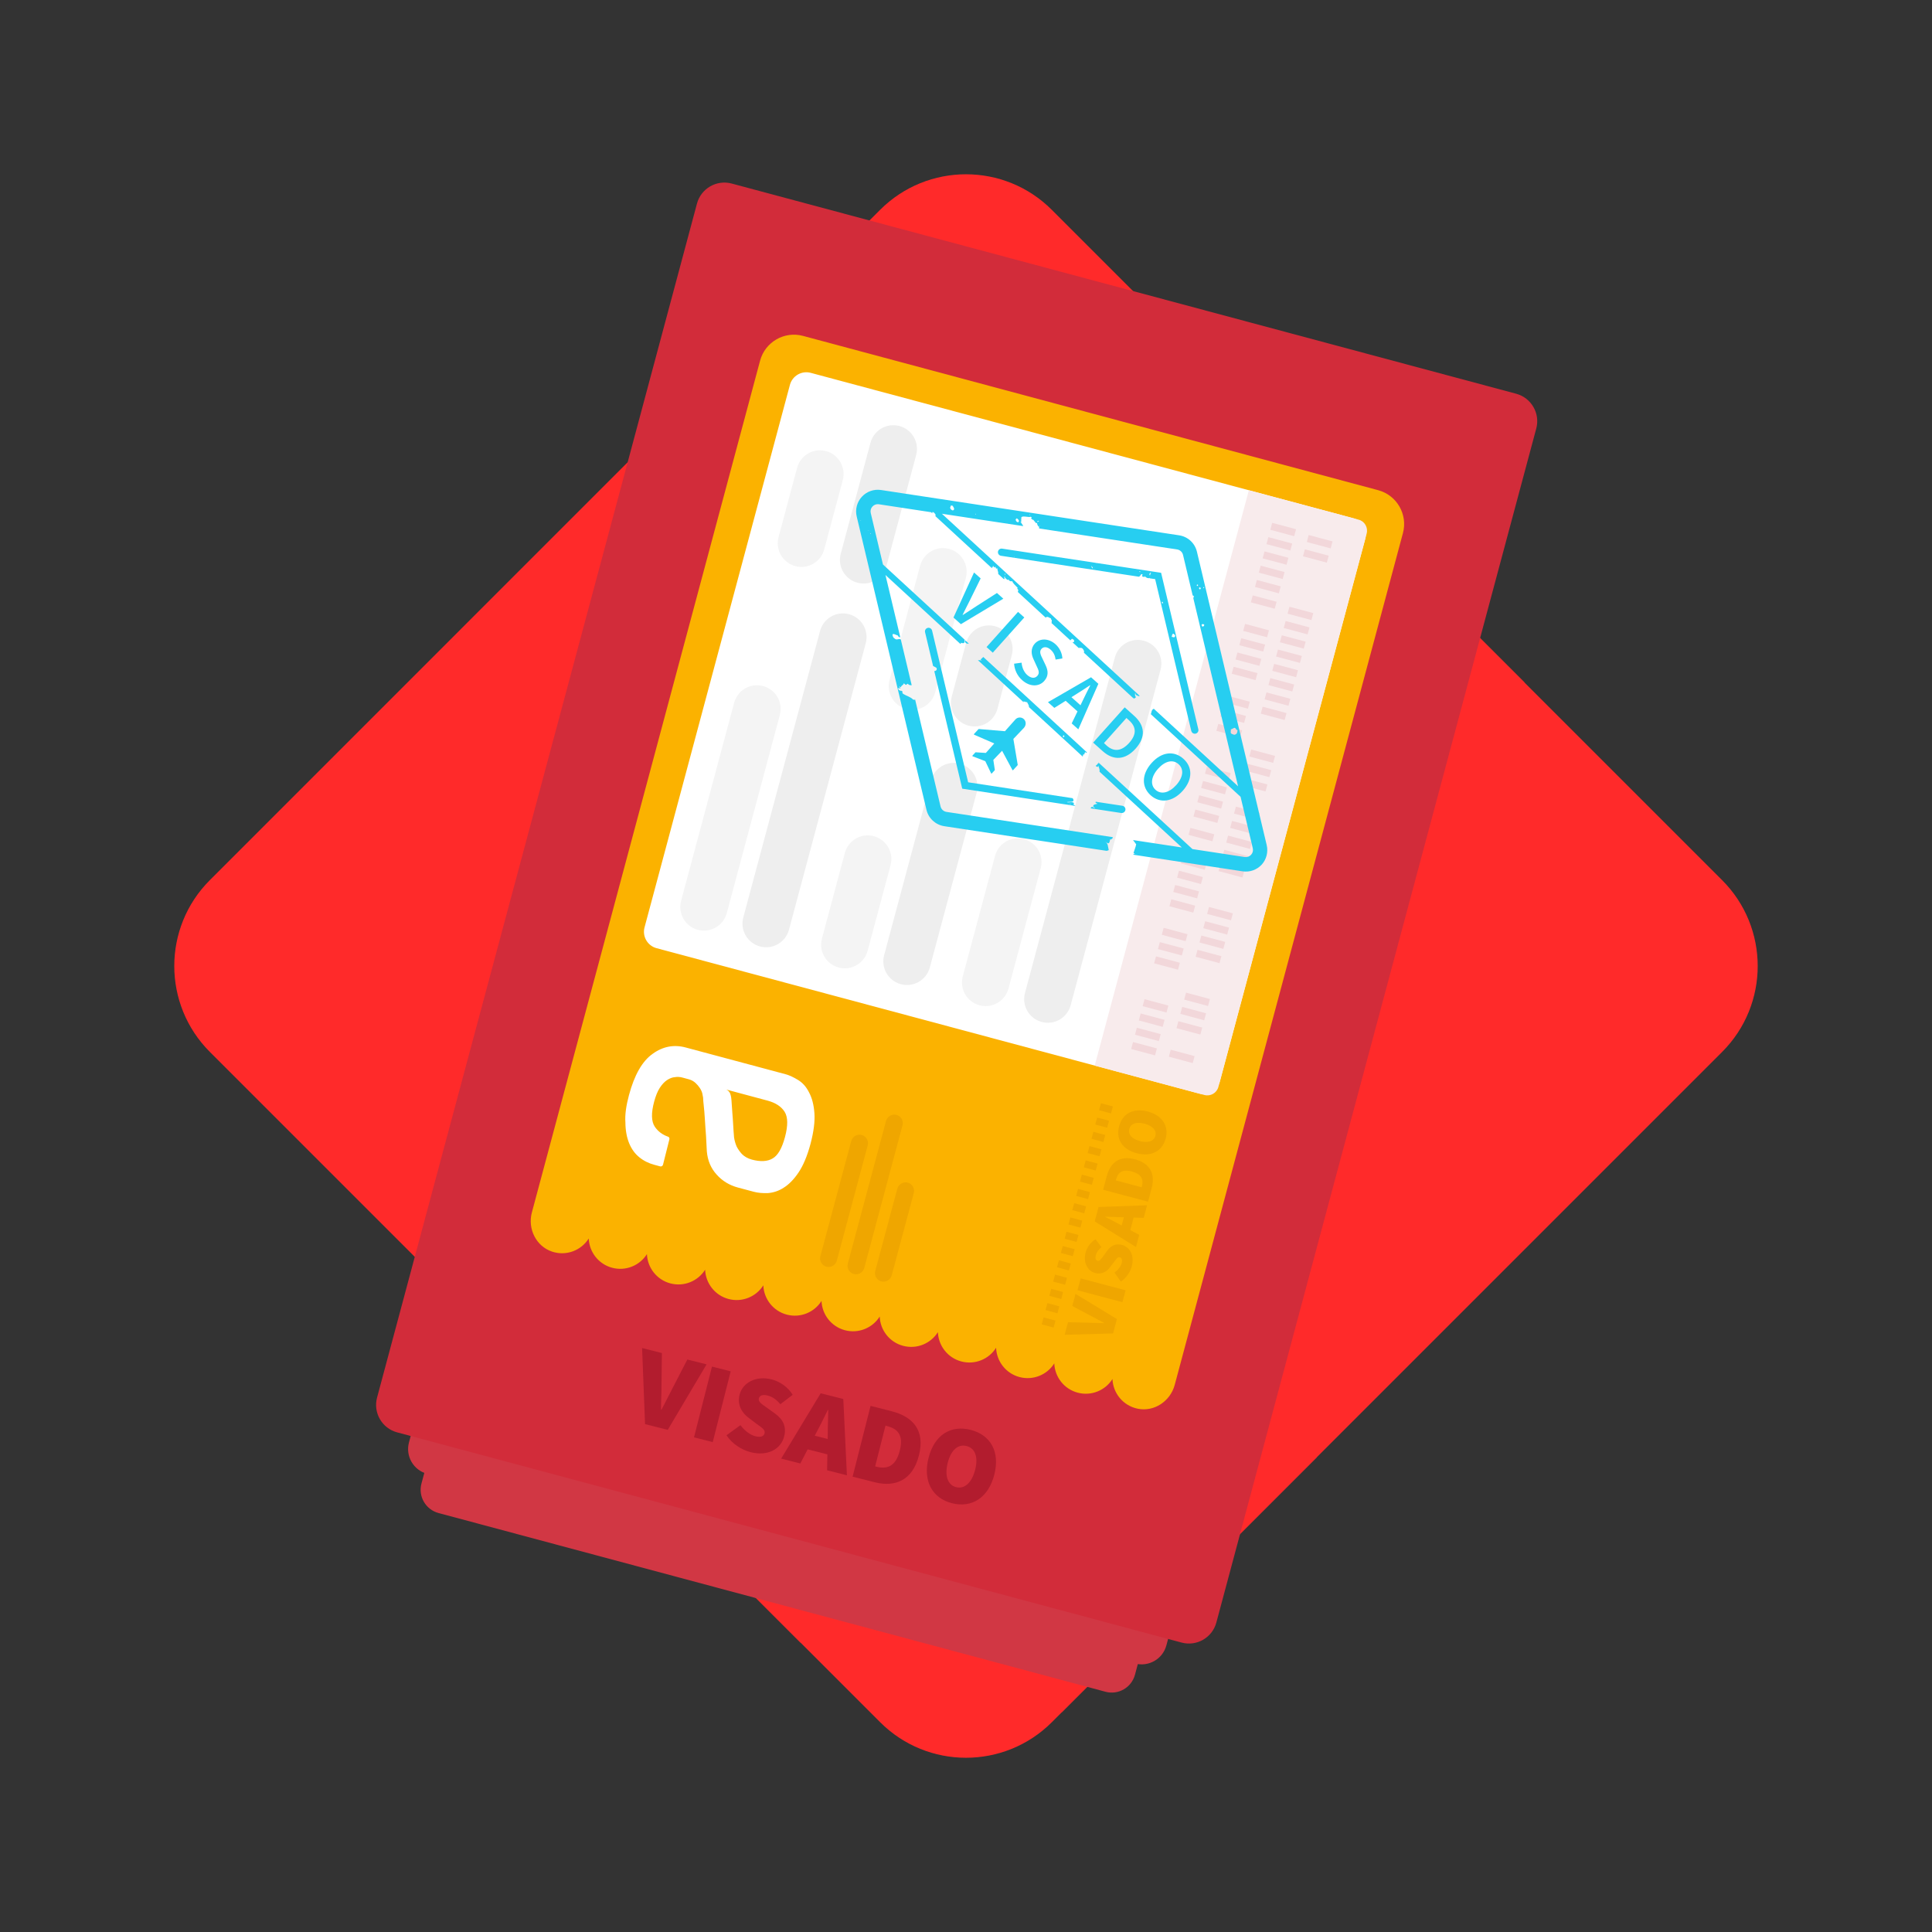 <?xml version="1.0" encoding="UTF-8" standalone="no"?>
<!-- Generator: Adobe Illustrator 23.0.3, SVG Export Plug-In . SVG Version: 6.00 Build 0)  -->

<svg
   xmlns:dc="http://purl.org/dc/elements/1.1/"
   xmlns:cc="http://creativecommons.org/ns#"
   xmlns:rdf="http://www.w3.org/1999/02/22-rdf-syntax-ns#"
   xmlns:svg="http://www.w3.org/2000/svg"
   xmlns="http://www.w3.org/2000/svg"
   xmlns:sodipodi="http://sodipodi.sourceforge.net/DTD/sodipodi-0.dtd"
   xmlns:inkscape="http://www.inkscape.org/namespaces/inkscape"
   version="1.1"
   id="Layer_1"
   x="0px"
   y="0px"
   viewBox="0 0 454.17 454.17"
   style="enable-background:new 0 0 454.17 454.17;"
   xml:space="preserve"
   sodipodi:docname="espanhol-basico.svg"
   inkscape:version="0.92.4 5da689c313, 2019-01-14"><rect x="0" y="0" width="454.17" height="454.17" fill="#333333" stroke="none"/><defs
   id="defs277" /><sodipodi:namedview
   pagecolor="#ffffff"
   bordercolor="#666666"
   borderopacity="1"
   objecttolerance="10"
   gridtolerance="10"
   guidetolerance="10"
   inkscape:pageopacity="0"
   inkscape:pageshadow="2"
   inkscape:window-width="1920"
   inkscape:window-height="1016"
   id="namedview275"
   showgrid="false"
   inkscape:zoom="1.0392584"
   inkscape:cx="4.9821106"
   inkscape:cy="189.75"
   inkscape:window-x="0"
   inkscape:window-y="27"
   inkscape:window-maximized="1"
   inkscape:current-layer="g272" />
<style
   type="text/css"
   id="style2">
	.st0{fill:#D7DBDE;}
	.st1{fill:#C6CACC;}
	.st2{fill:#d13744;}
	.st3{fill:#d13744;}
	.st4{fill:#D22C3A;}
	.st5{fill:#FBB200;}
	.st6{fill:#FFFFFF;}
	.st7{fill:#F8EBEC;}
	.st8{fill:#F2D7DA;}
	.st9{fill:#F4F4F4;}
	.st10{fill:#EEEEEE;}
	.st11{fill:#EFA600;}
	.st12{fill:#27CEF1;}
	.st13{fill:none;}
	.st14{fill:#B21C2E;}
</style>
<g
   id="g272">
	<path
   class="st0"
   d="M404.83,247.29l-95.32,95.32l-18.18,18.18l-35.07,35.07l-6.7,6.7l-2.28,2.28c-11.16,11.16-29.24,11.16-40.39,0   l-18.74-18.74l-11.6-11.6l-66.19-66.19l-61.02-61.02c-11.16-11.16-11.16-29.25,0-40.4L165.55,90.67l4.28-4.28l28.56-28.56   l8.49-8.49c11.16-11.16,29.24-11.16,40.39,0l29.5,29.5l81.55,81.55l46.49,46.49C415.99,218.04,415.99,236.13,404.83,247.29z"
   id="path4"
   style="fill:#ff2a2a" />
	<path
   class="st1"
   d="M358.34,160.39l-48.83,182.22l-18.18,18.18l-35.07,35.07l-6.7,6.7l-61.42-16.46l-11.6-11.6l-66.19-66.19   l-2.47-2.47l57.66-215.17l8.68-32.4c0.95-3.57,4.62-5.68,8.18-4.73l15.98,4.28l78.39,21.01L358.34,160.39z"
   id="path6"
   style="fill:#ff2a2a" />
	<path
   class="st2"
   d="M330.74,155.08l-63.93,238.6c-0.81,3.03-3.92,4.83-6.95,4.01l-156.77-42.01c-3.03-0.81-4.83-3.92-4.01-6.95   L163,110.13c0.81-3.03,3.92-4.83,6.95-4.01l156.77,42.01C329.75,148.94,331.55,152.05,330.74,155.08z"
   id="path8" />
	<path
   class="st3"
   d="M342.05,133.51l-67.86,253.28c-0.86,3.22-4.17,5.12-7.38,4.26L100.4,346.46c-3.22-0.86-5.12-4.17-4.26-7.38   L164,85.8c0.86-3.22,4.17-5.12,7.38-4.26l166.41,44.59C341,126.99,342.91,130.29,342.05,133.51z"
   id="path10" />
	<path
   class="st4"
   d="M361.14,100.74l-75.2,280.67c-0.95,3.56-4.62,5.68-8.18,4.72l-184.4-49.41c-3.56-0.95-5.68-4.62-4.72-8.18   l75.2-280.67c0.95-3.56,4.62-5.68,8.18-4.72l184.4,49.41C359.98,93.52,362.1,97.18,361.14,100.74z"
   id="path12" />
	<path
   class="st5"
   d="M125.03,285.02c-1.03,3.84,0.99,7.96,4.76,9.21c3.35,1.11,6.85-0.29,8.61-3.09c0.12,3.16,2.27,6.02,5.49,6.88   c3.22,0.86,6.51-0.53,8.19-3.21c0.12,3.16,2.27,6.02,5.49,6.88c3.22,0.86,6.51-0.53,8.19-3.21c0.12,3.16,2.27,6.02,5.49,6.88   c3.22,0.86,6.51-0.53,8.19-3.21c0.12,3.16,2.27,6.02,5.49,6.88s6.51-0.53,8.19-3.21c0.12,3.16,2.27,6.02,5.49,6.88   c3.22,0.86,6.51-0.53,8.19-3.21c0.12,3.16,2.27,6.02,5.49,6.88c3.22,0.86,6.51-0.53,8.19-3.21c0.12,3.16,2.27,6.02,5.49,6.88   c3.22,0.86,6.51-0.53,8.19-3.21c0.12,3.16,2.27,6.02,5.49,6.88c3.22,0.86,6.51-0.53,8.19-3.21c0.12,3.16,2.27,6.02,5.49,6.88   c3.22,0.86,6.51-0.53,8.19-3.21c0.12,3.3,2.46,6.26,5.91,6.98c3.89,0.81,7.69-1.76,8.72-5.59l53.65-200.24   c1.18-4.39-1.43-8.91-5.82-10.09L188.77,78.96c-4.39-1.18-8.91,1.43-10.09,5.82L125.03,285.02z"
   id="path14" />
	<path
   class="st6"
   d="M320.93,126.72l-34.17,127.51c-0.57,2.14-2.77,3.41-4.91,2.83l-127.5-34.16c-2.14-0.57-3.41-2.77-2.83-4.91   l34.17-127.51c0.57-2.14,2.77-3.41,4.91-2.83l127.51,34.17C320.23,122.39,321.5,124.58,320.93,126.72z"
   id="path16" />
	<path
   class="st7"
   d="M283.14,257.41l-25.8-6.91l36.24-135.25l25.8,6.91c1.43,0.38,2.27,1.85,1.89,3.28L286.42,255.5   C286.04,256.94,284.57,257.79,283.14,257.41z"
   id="path18" />
	<g
   id="g134">
		<g
   id="g72">
			<path
   class="st8"
   d="M280.82,248.27l-0.44,1.64l-5.61-1.5l0.44-1.64L280.82,248.27z"
   id="path20" />
			<path
   class="st8"
   d="M282.62,241.56l-0.44,1.64l-5.61-1.5l0.44-1.64L282.62,241.56z"
   id="path22" />
			<path
   class="st8"
   d="M283.52,238.2l-0.44,1.64l-5.61-1.5l0.44-1.64L283.52,238.2z"
   id="path24" />
			<path
   class="st8"
   d="M284.42,234.85l-0.44,1.64l-5.61-1.5l0.44-1.64L284.42,234.85z"
   id="path26" />
			<path
   class="st8"
   d="M287.12,224.78l-0.44,1.64l-5.61-1.5l0.44-1.64L287.12,224.78z"
   id="path28" />
			<path
   class="st8"
   d="M288.02,221.42l-0.44,1.64l-5.61-1.5l0.44-1.64L288.02,221.42z"
   id="path30" />
			<path
   class="st8"
   d="M288.92,218.06l-0.44,1.64l-5.61-1.5l0.44-1.64L288.92,218.06z"
   id="path32" />
			<path
   class="st8"
   d="M289.82,214.71l-0.44,1.64l-5.61-1.5l0.44-1.64L289.82,214.71z"
   id="path34" />
			<path
   class="st8"
   d="M292.52,204.64l-0.44,1.64l-5.61-1.5l0.44-1.64L292.52,204.64z"
   id="path36" />
			<path
   class="st8"
   d="M293.41,201.28l-0.44,1.64l-5.61-1.5l0.44-1.64L293.41,201.28z"
   id="path38" />
			<path
   class="st8"
   d="M294.31,197.93l-0.44,1.64l-5.61-1.5l0.44-1.64L294.31,197.93z"
   id="path40" />
			<path
   class="st8"
   d="M295.24,194.48l-0.44,1.64l-5.61-1.5l0.44-1.64L295.24,194.48z"
   id="path42" />
			<path
   class="st8"
   d="M296.14,191.12l-0.44,1.64l-5.61-1.5l0.44-1.64L296.14,191.12z"
   id="path44" />
			<path
   class="st8"
   d="M297.94,184.41l-0.44,1.64l-5.61-1.5l0.44-1.64L297.94,184.41z"
   id="path46" />
			<path
   class="st8"
   d="M298.84,181.05l-0.44,1.64l-5.61-1.5l0.44-1.64L298.84,181.05z"
   id="path48" />
			<path
   class="st8"
   d="M299.74,177.7l-0.44,1.64l-5.61-1.5l0.44-1.64L299.74,177.7z"
   id="path50" />
			<path
   class="st8"
   d="M302.43,167.63l-0.44,1.64l-5.61-1.5l0.44-1.64L302.43,167.63z"
   id="path52" />
			<path
   class="st8"
   d="M303.33,164.27l-0.44,1.64l-5.61-1.5l0.44-1.64L303.33,164.27z"
   id="path54" />
			<path
   class="st8"
   d="M304.23,160.91l-0.44,1.64l-5.61-1.5l0.44-1.64L304.23,160.91z"
   id="path56" />
			<path
   class="st8"
   d="M305.13,157.56l-0.44,1.64l-5.61-1.5l0.44-1.64L305.13,157.56z"
   id="path58" />
			<path
   class="st8"
   d="M306.03,154.2l-0.44,1.64l-5.61-1.5l0.44-1.64L306.03,154.2z"
   id="path60" />
			<path
   class="st8"
   d="M306.93,150.84l-0.44,1.64l-5.61-1.5l0.44-1.64L306.93,150.84z"
   id="path62" />
			<path
   class="st8"
   d="M307.83,147.49l-0.44,1.64l-5.61-1.5l0.44-1.64L307.83,147.49z"
   id="path64" />
			<path
   class="st8"
   d="M308.73,144.13l-0.44,1.64l-5.61-1.5l0.44-1.64L308.73,144.13z"
   id="path66" />
			<path
   class="st8"
   d="M312.35,130.63l-0.44,1.64l-5.61-1.5l0.44-1.64L312.35,130.63z"
   id="path68" />
			<path
   class="st8"
   d="M313.25,127.27l-0.44,1.64l-5.61-1.5l0.44-1.64L313.25,127.27z"
   id="path70" />
		</g>
		<g
   id="g132">
			<path
   class="st8"
   d="M301.07,137.84l-0.44,1.64l-5.61-1.5l0.44-1.64L301.07,137.84z"
   id="path74" />
			<path
   class="st8"
   d="M301.97,134.48l-0.44,1.64l-5.61-1.5l0.44-1.64L301.97,134.48z"
   id="path76" />
			<path
   class="st8"
   d="M302.87,131.12l-0.44,1.64l-5.61-1.5l0.44-1.64L302.87,131.12z"
   id="path78" />
			<path
   class="st8"
   d="M303.77,127.77l-0.44,1.64l-5.61-1.5l0.44-1.64L303.77,127.77z"
   id="path80" />
			<path
   class="st8"
   d="M304.67,124.41l-0.44,1.64l-5.61-1.5l0.44-1.64L304.67,124.41z"
   id="path82" />
			<path
   class="st8"
   d="M271.96,246.46l-0.44,1.64l-5.61-1.5l0.44-1.64L271.96,246.46z"
   id="path84" />
			<path
   class="st8"
   d="M272.86,243.1l-0.44,1.64l-5.61-1.5l0.44-1.64L272.86,243.1z"
   id="path86" />
			<path
   class="st8"
   d="M273.76,239.75l-0.44,1.64l-5.61-1.5l0.44-1.64L273.76,239.75z"
   id="path88" />
			<path
   class="st8"
   d="M274.66,236.39l-0.44,1.64l-5.61-1.5l0.44-1.64L274.66,236.39z"
   id="path90" />
			<path
   class="st8"
   d="M277.36,226.32l-0.44,1.64l-5.61-1.5l0.44-1.64L277.36,226.32z"
   id="path92" />
			<path
   class="st8"
   d="M278.26,222.97l-0.44,1.64l-5.61-1.5l0.44-1.64L278.26,222.97z"
   id="path94" />
			<path
   class="st8"
   d="M279.16,219.61l-0.44,1.64l-5.61-1.5l0.44-1.64L279.16,219.61z"
   id="path96" />
			<path
   class="st8"
   d="M280.96,212.9l-0.44,1.64l-5.61-1.5l0.44-1.64L280.96,212.9z"
   id="path98" />
			<path
   class="st8"
   d="M281.86,209.54l-0.44,1.64l-5.61-1.5l0.44-1.64L281.86,209.54z"
   id="path100" />
			<path
   class="st8"
   d="M282.76,206.18l-0.44,1.64l-5.61-1.5l0.44-1.64L282.76,206.18z"
   id="path102" />
			<path
   class="st8"
   d="M283.66,202.83l-0.44,1.64l-5.61-1.5l0.44-1.64L283.66,202.83z"
   id="path104" />
			<path
   class="st8"
   d="M285.45,196.12l-0.44,1.64l-5.61-1.5l0.44-1.64L285.45,196.12z"
   id="path106" />
			<path
   class="st8"
   d="M286.61,191.81l-0.44,1.64l-5.61-1.5l0.44-1.64L286.61,191.81z"
   id="path108" />
			<path
   class="st8"
   d="M287.51,188.45l-0.44,1.64l-5.61-1.5l0.44-1.64L287.51,188.45z"
   id="path110" />
			<path
   class="st8"
   d="M288.41,185.09l-0.44,1.64l-5.61-1.5l0.44-1.64L288.41,185.09z"
   id="path112" />
			<path
   class="st8"
   d="M289.31,181.74l-0.44,1.64l-5.61-1.5l0.44-1.64L289.31,181.74z"
   id="path114" />
			<path
   class="st8"
   d="M292,171.67l-0.44,1.64l-5.61-1.5l0.44-1.64L292,171.67z"
   id="path116" />
			<path
   class="st8"
   d="M292.9,168.31l-0.44,1.64l-5.61-1.5l0.44-1.64L292.9,168.31z"
   id="path118" />
			<path
   class="st8"
   d="M293.8,164.96l-0.44,1.64l-5.61-1.5l0.44-1.64L293.8,164.96z"
   id="path120" />
			<path
   class="st8"
   d="M295.6,158.24l-0.44,1.64l-5.61-1.5l0.44-1.64L295.6,158.24z"
   id="path122" />
			<path
   class="st8"
   d="M296.5,154.89l-0.44,1.64l-5.61-1.5l0.44-1.64L296.5,154.89z"
   id="path124" />
			<path
   class="st8"
   d="M297.4,151.53l-0.44,1.64l-5.61-1.5l0.44-1.64L297.4,151.53z"
   id="path126" />
			<path
   class="st8"
   d="M298.3,148.17l-0.44,1.64l-5.61-1.5l0.44-1.64L298.3,148.17z"
   id="path128" />
			<path
   class="st8"
   d="M300.1,141.46l-0.44,1.64l-5.61-1.5l0.44-1.64L300.1,141.46z"
   id="path130" />
		</g>
	</g>
	<path
   class="st6"
   d="M170.74,256.13c0.48,0.21,0.84,0.63,0.97,1.14c0.17,0.51,0.2,0.94,0.24,1.36c0.06,0.9,0.12,1.85,0.2,2.86   c0.07,1.06,0.17,2.02,0.2,2.86c0.07,1.06,0.11,2.06,0.21,3.02c0.11,0.73,0.31,1.45,0.6,2.13c0.33,0.65,0.75,1.25,1.25,1.79   c0.56,0.57,1.35,1.04,2.34,1.31c2,0.53,3.64,0.46,4.85-0.26c1.26-0.7,2.21-2.37,2.93-5.03c0.73-2.72,0.7-4.7-0.08-5.95   c-0.79-1.25-2.13-2.12-4.02-2.63L170.74,256.13L170.74,256.13z M147.85,257.47c1.27-4.75,3.11-8,5.56-9.73   c2.4-1.75,5.02-2.24,7.78-1.5l23.45,6.28c0.95,0.25,1.94,0.73,2.99,1.37c1.05,0.65,1.91,1.6,2.57,2.93   c0.68,1.27,1.11,2.89,1.25,4.85s-0.16,4.37-0.92,7.24c-0.77,2.86-1.72,5.1-2.82,6.73s-2.28,2.82-3.51,3.58   c-1.11,0.72-2.37,1.15-3.69,1.25c-1.23,0.04-2.32-0.05-3.27-0.3l-3.75-1c-2-0.53-3.7-1.56-5.03-3.06c-1.37-1.51-2.11-3.32-2.3-5.45   c-0.07-1.06-0.1-2.26-0.19-3.64s-0.21-2.65-0.27-3.92c-0.07-1.27-0.18-2.39-0.28-3.35c-0.07-0.58-0.12-1.17-0.14-1.75l-0.19-0.99   c-0.1-0.39-0.29-0.81-0.58-1.25c-0.29-0.44-0.64-0.84-1.05-1.22c-0.45-0.4-0.98-0.68-1.56-0.83l-1.52-0.41   c-0.56-0.15-1.14-0.18-1.71-0.09c-0.62,0.04-1.25,0.29-1.86,0.69c-0.62,0.41-1.19,1.03-1.71,1.83c-0.52,0.8-0.97,1.92-1.32,3.23   c-0.73,2.72-0.68,4.65,0.15,5.91c0.73,1.08,1.79,1.88,3.09,2.33c0.29,0.08,0.41,0.37,0.33,0.66l-1.49,5.94   c-0.08,0.29-0.38,0.47-0.67,0.39l-1.37-0.37c-1.33-0.36-2.5-0.93-3.54-1.78c-1.05-0.85-1.82-1.94-2.38-3.29   c-0.55-1.34-0.87-2.99-0.88-4.86C146.88,262.04,147.2,259.89,147.85,257.47L147.85,257.47z"
   id="path136" />
	<g
   id="g142">
		<path
   class="st9"
   d="M183.32,168.09l-12.47,46.56c-0.8,2.97-3.85,4.73-6.81,3.93l0,0c-2.97-0.8-4.73-3.85-3.93-6.81l12.47-46.56    c0.8-2.97,3.85-4.73,6.81-3.93l0,0C182.35,162.07,184.12,165.12,183.32,168.09z"
   id="path138" />
		<path
   class="st10"
   d="M203.52,151.2l-18.05,67.36c-0.8,2.97-3.85,4.73-6.81,3.93l0,0c-2.97-0.8-4.73-3.85-3.93-6.81l18.05-67.36    c0.8-2.97,3.85-4.73,6.81-3.93l0,0C202.55,145.18,204.31,148.23,203.52,151.2z"
   id="path140" />
	</g>
	<g
   id="g148">
		<path
   class="st9"
   d="M209.35,203.38l-5.39,20.13c-0.8,2.97-3.85,4.73-6.81,3.93l0,0c-2.97-0.8-4.73-3.85-3.93-6.81l5.39-20.13    c0.8-2.97,3.85-4.73,6.81-3.93l0,0C208.38,197.36,210.15,200.41,209.35,203.38z"
   id="path144" />
		<path
   class="st10"
   d="M229.59,186.34l-11.01,41.09c-0.8,2.97-3.85,4.73-6.81,3.93l0,0c-2.97-0.8-4.73-3.85-3.93-6.81l11.01-41.09    c0.8-2.97,3.85-4.73,6.81-3.93l0,0C228.62,180.32,230.38,183.38,229.59,186.34z"
   id="path146" />
	</g>
	<g
   id="g154">
		<path
   class="st9"
   d="M244.65,204.08l-7.58,28.31c-0.8,2.97-3.85,4.73-6.81,3.93l0,0c-2.97-0.8-4.73-3.85-3.93-6.81l7.58-28.31    c0.8-2.97,3.85-4.73,6.81-3.93l0,0C243.69,198.06,245.45,201.11,244.65,204.08z"
   id="path150" />
		<path
   class="st10"
   d="M272.82,157.43l-21.13,78.88c-0.8,2.97-3.85,4.73-6.81,3.93l0,0c-2.97-0.8-4.73-3.85-3.93-6.81l21.13-78.88    c0.8-2.97,3.85-4.73,6.81-3.93l0,0C271.86,151.41,273.62,154.46,272.82,157.43z"
   id="path152" />
	</g>
	<g
   id="g160">
		<path
   class="st9"
   d="M227.05,135.85l-7.2,26.88c-0.8,2.97-3.85,4.73-6.81,3.93l0,0c-2.97-0.8-4.73-3.85-3.93-6.81l7.2-26.88    c0.8-2.97,3.85-4.73,6.81-3.93l0,0C226.08,129.84,227.85,132.89,227.05,135.85z"
   id="path156" />
		<path
   class="st10"
   d="M237.85,154.02l-3.38,12.63c-0.8,2.97-3.85,4.73-6.81,3.93l0,0c-2.97-0.8-4.73-3.85-3.93-6.81l3.38-12.63    c0.8-2.97,3.85-4.73,6.81-3.93l0,0C236.89,148,238.65,151.05,237.85,154.02z"
   id="path158" />
	</g>
	<g
   id="g166">
		<path
   class="st9"
   d="M198.12,112.86l-4.36,16.29c-0.8,2.97-3.85,4.73-6.81,3.93l0,0c-2.97-0.8-4.73-3.85-3.93-6.81l4.36-16.29    c0.8-2.97,3.85-4.73,6.81-3.93l0,0C197.15,106.84,198.91,109.89,198.12,112.86z"
   id="path162" />
		<path
   class="st10"
   d="M215.37,106.96l-6.99,26.1c-0.8,2.97-3.85,4.73-6.81,3.93l0,0c-2.97-0.8-4.73-3.85-3.93-6.81l6.99-26.1    c0.8-2.97,3.85-4.73,6.81-3.93l0,0C214.4,100.94,216.16,103.99,215.37,106.96z"
   id="path164" />
	</g>
	<g
   id="g200">
		<path
   class="st11"
   d="M248.12,310.44l-0.44,1.64l-2.8-0.75l0.44-1.64L248.12,310.44z"
   id="path168" />
		<path
   class="st11"
   d="M249.02,307.09l-0.44,1.64l-2.8-0.75l0.44-1.64L249.02,307.09z"
   id="path170" />
		<path
   class="st11"
   d="M249.92,303.73l-0.44,1.64l-2.8-0.75l0.44-1.64L249.92,303.73z"
   id="path172" />
		<path
   class="st11"
   d="M250.82,300.38l-0.44,1.64l-2.8-0.75l0.44-1.64L250.82,300.38z"
   id="path174" />
		<path
   class="st11"
   d="M251.72,297.02l-0.44,1.64l-2.8-0.75l0.44-1.64L251.72,297.02z"
   id="path176" />
		<path
   class="st11"
   d="M252.62,293.66l-0.44,1.64l-2.8-0.75l0.44-1.64L252.62,293.66z"
   id="path178" />
		<path
   class="st11"
   d="M253.52,290.31l-0.44,1.64l-2.8-0.75l0.44-1.64L253.52,290.31z"
   id="path180" />
		<path
   class="st11"
   d="M254.42,286.95l-0.44,1.64l-2.8-0.75l0.44-1.64L254.42,286.95z"
   id="path182" />
		<path
   class="st11"
   d="M255.32,283.59l-0.44,1.64l-2.8-0.75l0.44-1.64L255.32,283.59z"
   id="path184" />
		<path
   class="st11"
   d="M256.22,280.24l-0.44,1.64l-2.8-0.75l0.44-1.64L256.22,280.24z"
   id="path186" />
		<path
   class="st11"
   d="M257.12,276.88l-0.44,1.64l-2.8-0.75l0.44-1.64L257.12,276.88z"
   id="path188" />
		<path
   class="st11"
   d="M258.02,273.53l-0.44,1.64l-2.8-0.75l0.44-1.64L258.02,273.53z"
   id="path190" />
		<path
   class="st11"
   d="M258.92,270.17l-0.44,1.64l-2.8-0.75l0.44-1.64L258.92,270.17z"
   id="path192" />
		<path
   class="st11"
   d="M259.82,266.81l-0.44,1.64l-2.8-0.75l0.44-1.64L259.82,266.81z"
   id="path194" />
		<path
   class="st11"
   d="M260.71,263.46l-0.44,1.64l-2.8-0.75l0.44-1.64L260.71,263.46z"
   id="path196" />
		<path
   class="st11"
   d="M261.61,260.1l-0.44,1.64l-2.8-0.75l0.44-1.64L261.61,260.1z"
   id="path198" />
	</g>
	<path
   class="st11"
   d="M203.98,269.26l-7.26,27.09c-0.29,1.07-1.39,1.7-2.45,1.42l0,0c-1.07-0.29-1.7-1.39-1.42-2.45l7.26-27.09   c0.29-1.07,1.39-1.7,2.45-1.42l0,0C203.63,267.09,204.27,268.19,203.98,269.26z"
   id="path202" />
	<path
   class="st11"
   d="M212.16,264.53l-8.99,33.55c-0.29,1.07-1.39,1.7-2.45,1.42l0,0c-1.07-0.29-1.7-1.39-1.42-2.45l8.99-33.55   c0.29-1.07,1.39-1.7,2.45-1.42l0,0C211.81,262.37,212.45,263.47,212.16,264.53z"
   id="path204" />
	<path
   class="st11"
   d="M214.81,280.46l-5.19,19.35c-0.29,1.07-1.39,1.7-2.45,1.42l0,0c-1.07-0.29-1.7-1.39-1.42-2.45l5.19-19.35   c0.29-1.07,1.39-1.7,2.45-1.42l0,0C214.46,278.29,215.09,279.39,214.81,280.46z"
   id="path206" />
	<path
   class="st12"
   d="M257.17,180.3l0.03,0.03c0.03-0.01,0.04-0.05,0.06-0.07C257.22,180.26,257.18,180.27,257.17,180.3z"
   id="path208" />
	<path
   class="st12"
   d="M227.12,151.21c0.28,0.12,0.47,0.12,0.64,0.09l-0.86-0.79C226.84,150.72,226.76,150.95,227.12,151.21z"
   id="path210" />
	<path
   class="st12"
   d="M264.56,190.39c0.07-0.47-0.25-0.9-0.71-0.97l-6.26-0.95c-0.02,0.03-0.04,0.07-0.05,0.1   c-0.04,0.25,0.37,0.25,0.43,0.37c-0.07,0.11-1.02,0.05-0.99,0.62l0.46,0.46c-0.35-0.05-0.52-0.52-0.92-0.26   c-0.06,0.09-0.1,0.18-0.14,0.26l7.21,1.1C264.05,191.17,264.49,190.85,264.56,190.39z"
   id="path212" />
	<path
   class="st12"
   d="M238.01,181.03c0.03,0.05,0.11,0.06,0.15,0.01l1.04-1.14c0.03-0.03,0.05-0.08,0.04-0.13l-1.02-6.06l2.47-2.6   c0.53-0.56,0.59-1.47,0.04-2.02c-0.57-0.59-1.52-0.56-2.05,0.06l-2.44,2.74l-6.12-0.51c-0.04,0-0.09,0.01-0.12,0.05l-1.04,1.13   c-0.04,0.04-0.03,0.12,0.03,0.15l0,0l4.74,2.06l-1.98,2.23l-2.36-0.15c-0.04,0-0.09,0.01-0.12,0.05l-0.67,0.73   c-0.04,0.04-0.03,0.12,0.04,0.16l2.92,1.12c0.04,0.02,0.06,0.04,0.09,0.08l1.34,2.81c0.02,0.06,0.11,0.08,0.16,0.02l0.67-0.73   c0.03-0.03,0.05-0.08,0.04-0.13l-0.35-2.32l2.06-2.15L238.01,181.03z"
   id="path214" />
	<path
   class="st12"
   d="M240.66,165l-0.02-0.25c0.05,0.17,0.19,0.2,0.34,0.25c0.03-0.02,0.08-0.04,0.09-0.11   c0.03,0.13,0.15,0.16,0.23,0.24l0.11-0.16c0.12,0.36,0.52,0.79,0.47,1.25l12.65,11.65c0.03-0.08,0.07-0.21-0.07-0.23   c-0.08-0.07,0.25,0.04,0.21-0.21l-0.08-0.15c0.12,0.02,0.25,0.15,0.39-0.02l-0.15-0.28c0.09,0.02,0.19,0.11,0.27,0.03l-0.05-0.29   c0.11,0.09,0.19,0.28,0.36,0.21c0.06,0,0.09-0.02,0.12-0.05l-24.38-22.44c-0.2,0.21-0.45,0.4-0.64,0.62   c0.08,0.06,0.19,0.14,0.3,0.2c-0.33-0.08-0.65-0.09-0.93-0.07l10.69,9.84C240.6,165.02,240.63,165.03,240.66,165z M250.15,172.9   c0,0.13,0.11,0.22,0.01,0.35c-0.09-0.02-0.24,0.06-0.32-0.04l-0.06-0.12c0.04-0.13,0.25,0.16,0.23-0.12l-0.16-0.02   C249.96,172.91,250.05,172.83,250.15,172.9z"
   id="path216" />
	<path
   class="st12"
   d="M297.77,198.65l-16.4-68.95c-0.48-2.03-2.13-3.55-4.19-3.86l-70.07-10.65c-1.68-0.25-3.36,0.34-4.51,1.59   s-1.6,2.98-1.21,4.63l16.4,68.95c0.24,1.02,0.77,1.9,1.5,2.57c0.73,0.67,1.66,1.13,2.69,1.29l38.26,5.81   c-0.02-0.01-0.03-0.02-0.05-0.02c0.16-0.13,0.51-0.02,0.43-0.28c-0.2-0.66-0.07-1.48-0.88-1.93c0.28,0.1,0.49,0.48,0.91,0.43   c0.2-0.27,0.31-0.58,0.27-0.98c0.11,0.35,0.42-0.11,0.55-0.11c0.08-0.1,0.1-0.22,0.13-0.34l-39.1-5.94   c-0.69-0.11-1.24-0.61-1.4-1.29l-6-25.22c-0.1,0.09,0.13,0.3-0.51,0.07c-0.42-0.55-1.6-0.87-2.19-1.26   c-0.68-0.41,0.22-0.5-0.64-0.83c-0.06,0.24-0.24-0.1-0.46-0.13c-0.21-0.19-0.16-0.25-0.04-0.36l-0.25-0.15   c0.11-0.04,0.56,0.21,0.71,0.14l-0.38-0.41c0.15-0.08,0.3,0.09,0.45,0.17c0.03-0.51,0.57-0.45,0.67-0.97l0.46,0.38   c0.27-0.03,0.26-0.26,0.52-0.26c0.21,0.36,0.53,0.32,0.88,0.35l-2.56-10.76c-0.57-0.33-0.92,0.31-1.5-0.26   c-0.39-0.25-0.39-0.59-0.47-0.86c0.16-0.41,0.75,0.04,1.27,0.19c0.1,0.33,0.34,0.38,0.58,0.43l-3.49-14.66l17.59,16.19   c0.12-0.07,0.21-0.16,0.22-0.33c0.06,0.23,0.4,0.11,0.51,0.17c0.4-0.09,0.23-0.55,0.3-0.82l-19.21-17.68l-2.87-12.09   c-0.13-0.56,0.01-1.12,0.4-1.54s0.94-0.61,1.5-0.53l12.28,1.87l0.31,0.28c-0.03-0.12-0.05-0.24-0.07-0.36l0.19,0.16   c0.06-0.01,0.05-0.11,0.08-0.15l-0.04-0.08c0.19,0.33,0.65,0.51,0.6,0.96c-0.02,0.04-0.06,0.05-0.1,0.07l13.29,12.24   c0.04-0.03,0.08-0.06,0.12-0.06l-0.12-0.23l0.24,0.09l0.07-0.35c0.06,0.12,0.19,0.41,0.44,0.43l0.09-0.24   c0.08-0.04,0.08,0.81,0.45,0.38c0.03,0.46,0.31,0.94,0.23,1.37l1.28,1.18c0.1,0.01,0.21,0.01,0.27,0.01   c-0.25-0.31-0.09-0.53-0.01-0.64l0.06,0.35c0.26,0.19,0.42,0.47,0.73,0.55c-0.03-0.09,0-0.17,0.16-0.13   c0.06,0.09,0.04,0.15,0.02,0.2c0.4,0.26,0.65,0.25,0.79,0.15c0.11,0.47,0.69,0.98,1.16,1.48l0.26,0.02   c-0.29-0.11-0.13,0.25-0.26,0.29c0.45,0.36,0.17,0.53,0.15,0.78l6.46,5.95c0.12,0,0.24,0.16,0.28-0.09   c-0.01-0.14,0.15,0.18,0.19-0.05c0.09,0.18,0.28,0.05,0.38,0.16l0.02-0.05c0.03,0.35,0.53,0,0.51,0.58   c0.34,0.08-0.02,0.46,0.16,0.6c-0.03,0.08-0.08,0.11-0.11,0.17l4.49,4.13l0.04-0.17c0.22,0.06,0.16-0.3,0.4-0.21   c0.06,0.07,0.15,0.22,0.27,0.11c0.06,0.2,0.3,0.38,0.07,0.62c-0.08,0.03-0.18,0.07-0.29,0.09l1.45,1.33c0-0.02-0.01-0.03-0.01-0.05   c0.07,0.05,0.1,0.1,0.17,0.12l-0.02-0.24c0.12,0.15,0.27,0.16,0.45,0.17l0.02-0.05c0.36,0.13,0.58,0.54,0.66,0.86   c-0.01,0.1-0.03,0.2-0.05,0.3l11.55,10.63c0.02-0.02,0.03-0.05,0.05-0.07c0.07,0.49,0.48,0.01,0.65-0.12   c-0.34-0.28-0.24-0.79-0.19-1.04l0.16,0.52c0.32,0.08,0.55,0.39,0.88,0.24c-0.01-0.02,0-0.04-0.01-0.05l-46.47-42.78l19.09,2.9   c-0.03-0.03-0.06-0.06-0.09-0.09c0.07,0.07,0.09,0.04,0.12,0.05l-0.68-1.04l0.21,0.14c-0.03-0.45,0.01-0.71,0.04-1.18   c0.5-0.35,1.64,0.13,2.18-0.08c0.54,0.25-0.02,0.18,0.15,0.47c0.17,0.08,0.5,0.48,0.44,0.18c0.16,0.32,0.44,0.53,0.61,0.82   l0.28,0.01c0.11,0.34,0.01,0.47,0.43,0.88c0.25,0.01,0.01-0.29,0.32-0.22c-0.3,0.07-0.24,0.36-0.25,0.62l32.43,4.93   c0.34,0.05,0.65,0.2,0.9,0.43s0.42,0.52,0.5,0.86l2.26,9.5c0.1,0.06,0.21,0.13,0.34,0.27c-0.12,0.09-0.13,0.24-0.18,0.4   l10.52,44.22l-19.81-18.23c-0.62,0.3-0.48,0.77-0.7,1.28l21.1,19.42l2.87,12.09c0.13,0.56-0.01,1.12-0.4,1.54   c-0.39,0.42-0.94,0.61-1.5,0.53l-12.28-1.87l-22.12-20.37c-0.01,0.02-0.02,0.03-0.03,0.05l0.12,0.11l-0.32,0.17   c0.16,0.23-0.27,0.1-0.16,0.38c-0.16-0.08-0.22,0-0.25,0.12c0.17,0.14,0.39,0.22,0.52,0.22l0.08-0.34c0.17,0.48,0.42,1.01,0.3,1.46   l19.36,17.82l-11.47-1.74c0.26,0.35,0.51,0.7,0.74,1c-0.13,0.7-0.45,1.38-0.63,2.08c0.09,0.03,0.22,0.1,0.35,0.11   c-0.17,0.05-0.33,0.15-0.48,0.24l25.77,3.92l0,0c1.68,0.25,3.36-0.34,4.51-1.59C297.71,202.03,298.16,200.3,297.77,198.65z    M212.66,138.11l0.02,0.07l-0.05-0.03L212.66,138.11z M212.6,138.08v0.02l-0.04-0.05L212.6,138.08z M204.73,125.4   c-0.01,0.06-0.05,0.12-0.13,0.07c-0.03-0.05-0.04-0.08-0.02-0.12C204.63,125.32,204.7,125.35,204.73,125.4z M204.41,124.65   c0.01,0.01,0,0.02-0.01,0.04c-0.02,0-0.07-0.02-0.05-0.04C204.37,124.63,204.39,124.62,204.41,124.65z M204.1,124.69   c-0.02,0.04-0.08,0.06-0.1,0.01l-0.01-0.04C204.03,124.62,204.1,124.64,204.1,124.69z M202.42,122.37l-0.12,0.04   c-0.06-0.03,0.01-0.03-0.01-0.06C202.31,122.3,202.36,122.34,202.42,122.37z M236.97,135.74l-0.04,0.08l-0.06-0.09L236.97,135.74z    M236.34,134.88c0.09,0.13-0.05,0.17-0.11,0.25c0.01,0.05,0.01,0.09-0.01,0.12c-0.03-0.06-0.01-0.09,0.01-0.12   C236.21,135,236.15,134.86,236.34,134.88z M223.46,119.68c0.08-0.17-0.1-0.2-0.16-0.32c0.02-0.03,0.06-0.01,0.1-0.01   c-0.1-0.23,0.1-0.13,0.06-0.37l0.05,0.02v-0.21c0.14,0.23,0.25-0.13,0.33,0.15l0.15-0.08c-0.02,0.29,0.54,0.68,0.19,1.03   C223.91,120.13,223.68,119.82,223.46,119.68z M229.24,120.86c-0.01,0.07,0.17-0.05,0.16-0.19c-0.05,0.07,0.04,0.12,0.05,0.18   c-0.04,0-0.04,0.04-0.06,0.08L229.24,120.86z M239.45,122.71c-0.17,0.13-0.4-0.03-0.52-0.14l-0.21-0.4l0.05,0.02l0.09-0.24   l0.05,0.02l0.02-0.16c0.06,0.12,0.23,0.2,0.24,0.09C239.37,122.18,239.66,122.34,239.45,122.71z M242,120.91   c0.07,0.01,0.19,0.12,0.21,0.21C242.11,121.11,241.97,120.97,242,120.91z M243.95,122.85c-0.06-0.16-0.16-0.38,0.02-0.38   c0.21,0.21,0.11-0.07,0.16-0.09C244.44,122.8,243.82,122.47,243.95,122.85z M281.37,137.74c-0.02-0.14-0.08-0.26,0.09-0.33   C281.78,137.44,281.62,137.82,281.37,137.74z M282.02,138.53c-0.15-0.1-0.2-0.27-0.1-0.41   C282.38,137.95,282.33,138.62,282.02,138.53z M282.96,138.01c0.28,0.06,0.05,0.17-0.02,0.28   C282.94,138.17,282.72,138.12,282.96,138.01z M282.72,147.3c-0.22-0.05-0.23-0.3-0.26-0.45c0.14-0.21,0.4-0.13,0.58-0.06   C283.19,147.06,282.95,147.24,282.72,147.3z M290.24,172.72c-0.26,0.03-0.44-0.15-0.66-0.19c-0.5-0.26-0.12-0.71-0.26-1.03   c0.3-0.17,0.46-0.19,0.83-0.41c0.48,0.07,0.29,0.47,0.77,0.54C290.84,172.21,290.86,172.52,290.24,172.72z"
   id="path218" />
	<path
   class="st12"
   d="M280.3,172.26c0.2,0.18,0.49,0.27,0.77,0.2c0.46-0.11,0.74-0.57,0.63-1.02l-8.75-36.79l-15.25-2.32   c0.01,0.04-0.02,0.05-0.11,0.01c-0.01-0.01-0.01-0.02-0.02-0.03l-22-3.34c-0.47-0.07-0.9,0.25-0.97,0.71s0.25,0.9,0.71,0.97   l32.47,4.93c0.2-0.18,0.37-0.37,0.49-0.59c0.62-0.14,0.04,0.29,0.31,0.57c0.19-0.04,0.65,0.26,0.49-0.15   c0.17,0.22,0.38,0.33,0.58,0.45l0.47,0.07l0.1-0.1c0.02,0.04,0.03,0.08,0.05,0.12l1.28,0.19l8.49,35.67   C280.09,172,280.18,172.15,280.3,172.26z M256.97,133.25l-0.03-0.09l0.01-0.03L256.97,133.25z M238.47,130.94l-0.06-0.12l0.03-0.02   l0.06,0.12L238.47,130.94z M256.79,133.61c-0.21-0.29-0.23-0.46-0.16-0.61C256.63,133.22,257.14,133.62,256.79,133.61z    M257.1,133.56l-0.01-0.09c-0.02-0.02-0.03-0.03,0-0.02v0.02C257.13,133.51,257.24,133.62,257.1,133.56z M257.2,133.27l0.03,0.01   l0.05,0.18L257.2,133.27z M267.81,134.33c0.07-0.05,0.23-0.01,0.28,0.11C267.99,134.51,267.81,134.44,267.81,134.33z M270.28,134.8   c0.28,0.11,0.08-0.22,0.12-0.3c0.45,0.36-0.26,0.46-0.01,0.91C270.28,135.22,270.1,134.98,270.28,134.8z M273.14,141.47   c0.32-0.03,0.27,0.28,0.13,0.44C273.15,141.78,273.07,141.63,273.14,141.47z M275.41,149.7c0.18-0.24,0.02-0.71,0.47-0.72   c0.15,0.16,0.55,0.39,0.31,0.68C276.03,149.99,275.64,149.69,275.41,149.7z"
   id="path220" />
	<path
   class="st12"
   d="M252.81,189.46c-0.18-0.13-0.34-0.28-0.52-0.43l0.23-0.18c-0.42-0.54-1.25-0.06-1.72-0.29   c0.55-0.16,1.75,0.15,1.53-0.61c-0.08-0.11-0.13-0.21-0.16-0.31l-24.58-3.74l-8.48-35.67c-0.11-0.45-0.57-0.74-1.02-0.63   c-0.46,0.11-0.74,0.57-0.63,1.02l1.89,7.94c0.2,0.14,0.56,0.26,0.78,0.43c0.2,0.36,0.04,0.73-0.5,0.77l6.57,27.64L252.81,189.46z    M251.81,189.03l0.03,0.03l-0.45,0.08C251.43,189,251.68,189.08,251.81,189.03z"
   id="path222" />
	<g
   id="g242">
		<path
   class="st13"
   d="M194.71,331.47l-0.1-0.03c-0.79,1.6-1.7,3.49-2.51,4.98l-0.56,1.08l3.05,0.77l0.02-1.22    C194.59,335.36,194.69,333.23,194.71,331.47z"
   id="path224" />
		<path
   class="st13"
   d="M208.42,335.21l-0.26-0.07l-2.43,9.58l0.26,0.07c2.41,0.61,4.55,0.12,5.53-3.77    C212.51,337.12,210.82,335.82,208.42,335.21z"
   id="path226" />
		<path
   class="st13"
   d="M227.22,339.92c-2-0.51-3.67,0.92-4.43,3.94c-0.77,3.02-0.02,5.23,1.98,5.73s3.71-1.08,4.47-4.1    C230.01,342.48,229.22,340.43,227.22,339.92z"
   id="path228" />
		<path
   class="st14"
   d="M161.58,319.59l-3.53,6.84c-0.88,1.66-1.65,3.29-2.56,4.96l-0.1-0.03c-0.01-1.91,0.12-3.7,0.11-5.58    l0.1-7.71l-4.66-1.18l0.7,17.89l5.33,1.35l9.13-15.4L161.58,319.59z"
   id="path230" />
		
			<rect
   x="158.93"
   y="327.66"
   transform="matrix(0.246 -0.969 0.969 0.246 -193.452 411.29)"
   class="st14"
   width="17.17"
   height="4.54"
   id="rect232" />
		<path
   class="st14"
   d="M182.25,332.34l-1.82-1.31c-1.36-0.97-2.24-1.49-2.04-2.29c0.19-0.74,0.95-0.96,2.03-0.69    c1.23,0.31,2.1,0.97,3.02,2.05l2.9-2.21c-1.15-1.9-3.07-3.15-4.97-3.63c-3.64-0.92-6.79,0.76-7.51,3.6    c-0.61,2.41,0.57,4.31,2.18,5.48l1.85,1.4c1.27,0.92,2.05,1.39,1.84,2.18c-0.19,0.74-0.86,1.03-2.19,0.7    c-1.23-0.31-2.55-1.35-3.48-2.6l-3.28,2.38c1.38,2.07,3.6,3.45,5.7,3.98c4.15,1.05,7.14-0.86,7.85-3.68    C184.93,335.42,184.11,333.69,182.25,332.34z"
   id="path234" />
		<path
   class="st14"
   d="M192.92,327.53l-9.29,15.36l4.51,1.14l1.72-3.32l4.64,1.18l-0.07,3.74l4.66,1.18l-0.85-17.93L192.92,327.53z     M191.53,337.5l0.56-1.08c0.81-1.48,1.73-3.38,2.51-4.98l0.1,0.03c-0.01,1.77-0.12,3.89-0.11,5.59l-0.02,1.22L191.53,337.5z"
   id="path236" />
		<path
   class="st14"
   d="M209.57,331.74l-4.92-1.25l-4.22,16.64l5.17,1.31c4.81,1.22,8.93-0.41,10.42-6.3    C217.52,336.27,214.64,333.03,209.57,331.74z M211.52,341.01c-0.99,3.89-3.13,4.38-5.53,3.77l-0.26-0.07l2.43-9.58l0.26,0.07    C210.82,335.82,212.51,337.12,211.52,341.01z"
   id="path238" />
		<path
   class="st14"
   d="M228.18,336.13c-4.61-1.17-8.51,1.11-9.9,6.59s0.92,9.5,5.53,10.66s8.55-1.27,9.94-6.75    C235.13,341.19,232.79,337.3,228.18,336.13z M229.24,345.5c-0.77,3.02-2.47,4.6-4.47,4.1s-2.75-2.71-1.98-5.73    c0.77-3.02,2.44-4.45,4.43-3.94S230.01,342.48,229.24,345.5z"
   id="path240" />
	</g>
	<g
   id="g256">
		<path
   class="st11"
   d="M252.07,307.01l4.33,2.3c1.05,0.57,2.08,1.07,3.14,1.67l-0.02,0.07c-1.21-0.01-2.35-0.1-3.55-0.11    l-4.91-0.12l-0.78,2.96l11.38-0.32l0.9-3.38l-9.73-5.92L252.07,307.01z"
   id="path244" />
		
			<rect
   x="257.26"
   y="297.86"
   transform="matrix(0.257 -0.967 0.967 0.257 -100.848 475.531)"
   class="st11"
   width="2.89"
   height="10.92"
   id="rect246" />
		<path
   class="st11"
   d="M260.33,293.95l-0.84,1.15c-0.63,0.86-0.97,1.41-1.47,1.28c-0.47-0.12-0.6-0.61-0.42-1.29    c0.21-0.78,0.63-1.33,1.32-1.91l-1.38-1.86c-1.22,0.72-2.02,1.93-2.34,3.13c-0.61,2.31,0.43,4.32,2.24,4.8    c1.53,0.4,2.75-0.33,3.5-1.35l0.9-1.17c0.59-0.8,0.9-1.29,1.4-1.16c0.47,0.12,0.65,0.56,0.43,1.4c-0.21,0.78-0.88,1.61-1.68,2.2    l1.49,2.1c1.33-0.87,2.22-2.26,2.57-3.59c0.7-2.63-0.5-4.55-2.28-5.02C262.31,292.27,261.2,292.78,260.33,293.95z"
   id="path248" />
		<path
   class="st11"
   d="M257.35,287.13l9.7,6.02l0.76-2.86l-2.1-1.12l0.78-2.95l2.38,0.07l0.78-2.96l-11.41,0.41L257.35,287.13z     M263.68,288.09l-0.69-0.37c-0.94-0.53-2.14-1.12-3.15-1.63l0.02-0.07c1.12,0.02,2.48,0.1,3.55,0.11l0.78,0.02L263.68,288.09z"
   id="path250" />
		<path
   class="st11"
   d="M260.15,276.57l-0.83,3.12l10.56,2.8l0.87-3.28c0.81-3.05-0.2-5.68-3.93-6.68    C263.08,271.54,261,273.36,260.15,276.57z M266.06,275.39c2.47,0.66,2.77,2.02,2.36,3.55l-0.04,0.16l-6.07-1.61l0.04-0.16    C262.75,275.8,263.59,274.74,266.06,275.39z"
   id="path252" />
		<path
   class="st11"
   d="M263.08,264.76c-0.78,2.92,0.65,5.42,4.12,6.34c3.47,0.92,6.05-0.52,6.82-3.44    c0.78-2.92-0.74-5.45-4.22-6.37C266.34,260.38,263.85,261.84,263.08,264.76z M269.04,264.15c1.92,0.51,2.91,1.61,2.57,2.87    c-0.34,1.27-1.74,1.73-3.66,1.22s-2.81-1.58-2.48-2.85C265.82,264.13,267.13,263.65,269.04,264.15z"
   id="path254" />
	</g>
	<g
   id="g270">
		<path
   class="st12"
   d="M228.97,134.58l1.56,1.39l-2.56,5.21c-0.57,1.18-1.12,2.16-1.68,3.35l0.05,0.04    c1.12-0.69,2.04-1.34,3.14-2.04l4.88-3.13l1.5,1.34l-9.98,5.99l-1.74-1.56L228.97,134.58z"
   id="path258" />
		<path
   class="st12"
   d="M239.32,143.84l1.47,1.31l-7.41,8.28l-1.47-1.32L239.32,143.84z"
   id="path260" />
		<path
   class="st12"
   d="M238.39,156.02l1.76-0.24c0.09,1.1,0.54,2.19,1.31,2.88c0.93,0.83,1.82,0.87,2.4,0.22    c0.61-0.68,0.27-1.38-0.2-2.37l-0.69-1.51c-0.51-1.07-0.79-2.48,0.29-3.7c1.18-1.32,3.26-1.29,4.87,0.15    c0.97,0.87,1.55,2.11,1.61,3.34l-1.59,0.26c-0.13-0.92-0.45-1.69-1.16-2.32c-0.79-0.7-1.63-0.79-2.17-0.19    c-0.58,0.65-0.17,1.46,0.27,2.35l0.7,1.47c0.62,1.29,0.75,2.53-0.32,3.73c-1.2,1.34-3.32,1.46-5.18-0.2    C239.17,158.91,238.49,157.5,238.39,156.02z"
   id="path262" />
		<path
   class="st12"
   d="M256.48,159.21l1.72,1.54l-4.71,10.7l-1.56-1.39l2.68-5.54c0.52-1.11,1.12-2.28,1.69-3.4l-0.05-0.05    c-1.05,0.71-2.13,1.43-3.18,2.07l-5.22,3.27l-1.5-1.34L256.48,159.21z M251,163.11l3.9,3.49l-1.03,1.15l-3.9-3.49L251,163.11z"
   id="path264" />
		<path
   class="st12"
   d="M264.39,166.28l2.21,1.98c2.54,2.27,2.81,4.98,0.36,7.72s-5.24,2.83-7.7,0.63l-2.29-2.04L264.39,166.28z     M260.15,175.27c1.67,1.49,3.47,1.4,5.3-0.64c1.82-2.04,1.65-3.77-0.01-5.27l-0.64-0.58l-5.28,5.9L260.15,175.27z"
   id="path266" />
		<path
   class="st12"
   d="M270.72,179.36c2.4-2.68,5.31-2.92,7.47-0.99s2.23,4.86-0.16,7.53c-2.4,2.68-5.37,2.99-7.53,1.06    C268.34,185.02,268.32,182.04,270.72,179.36z M276.52,184.54c1.66-1.86,1.83-3.74,0.53-4.9c-1.3-1.17-3.15-0.79-4.81,1.07    s-1.89,3.8-0.59,4.97C272.95,186.84,274.85,186.4,276.52,184.54z"
   id="path268" />
	</g>
</g>
</svg>
